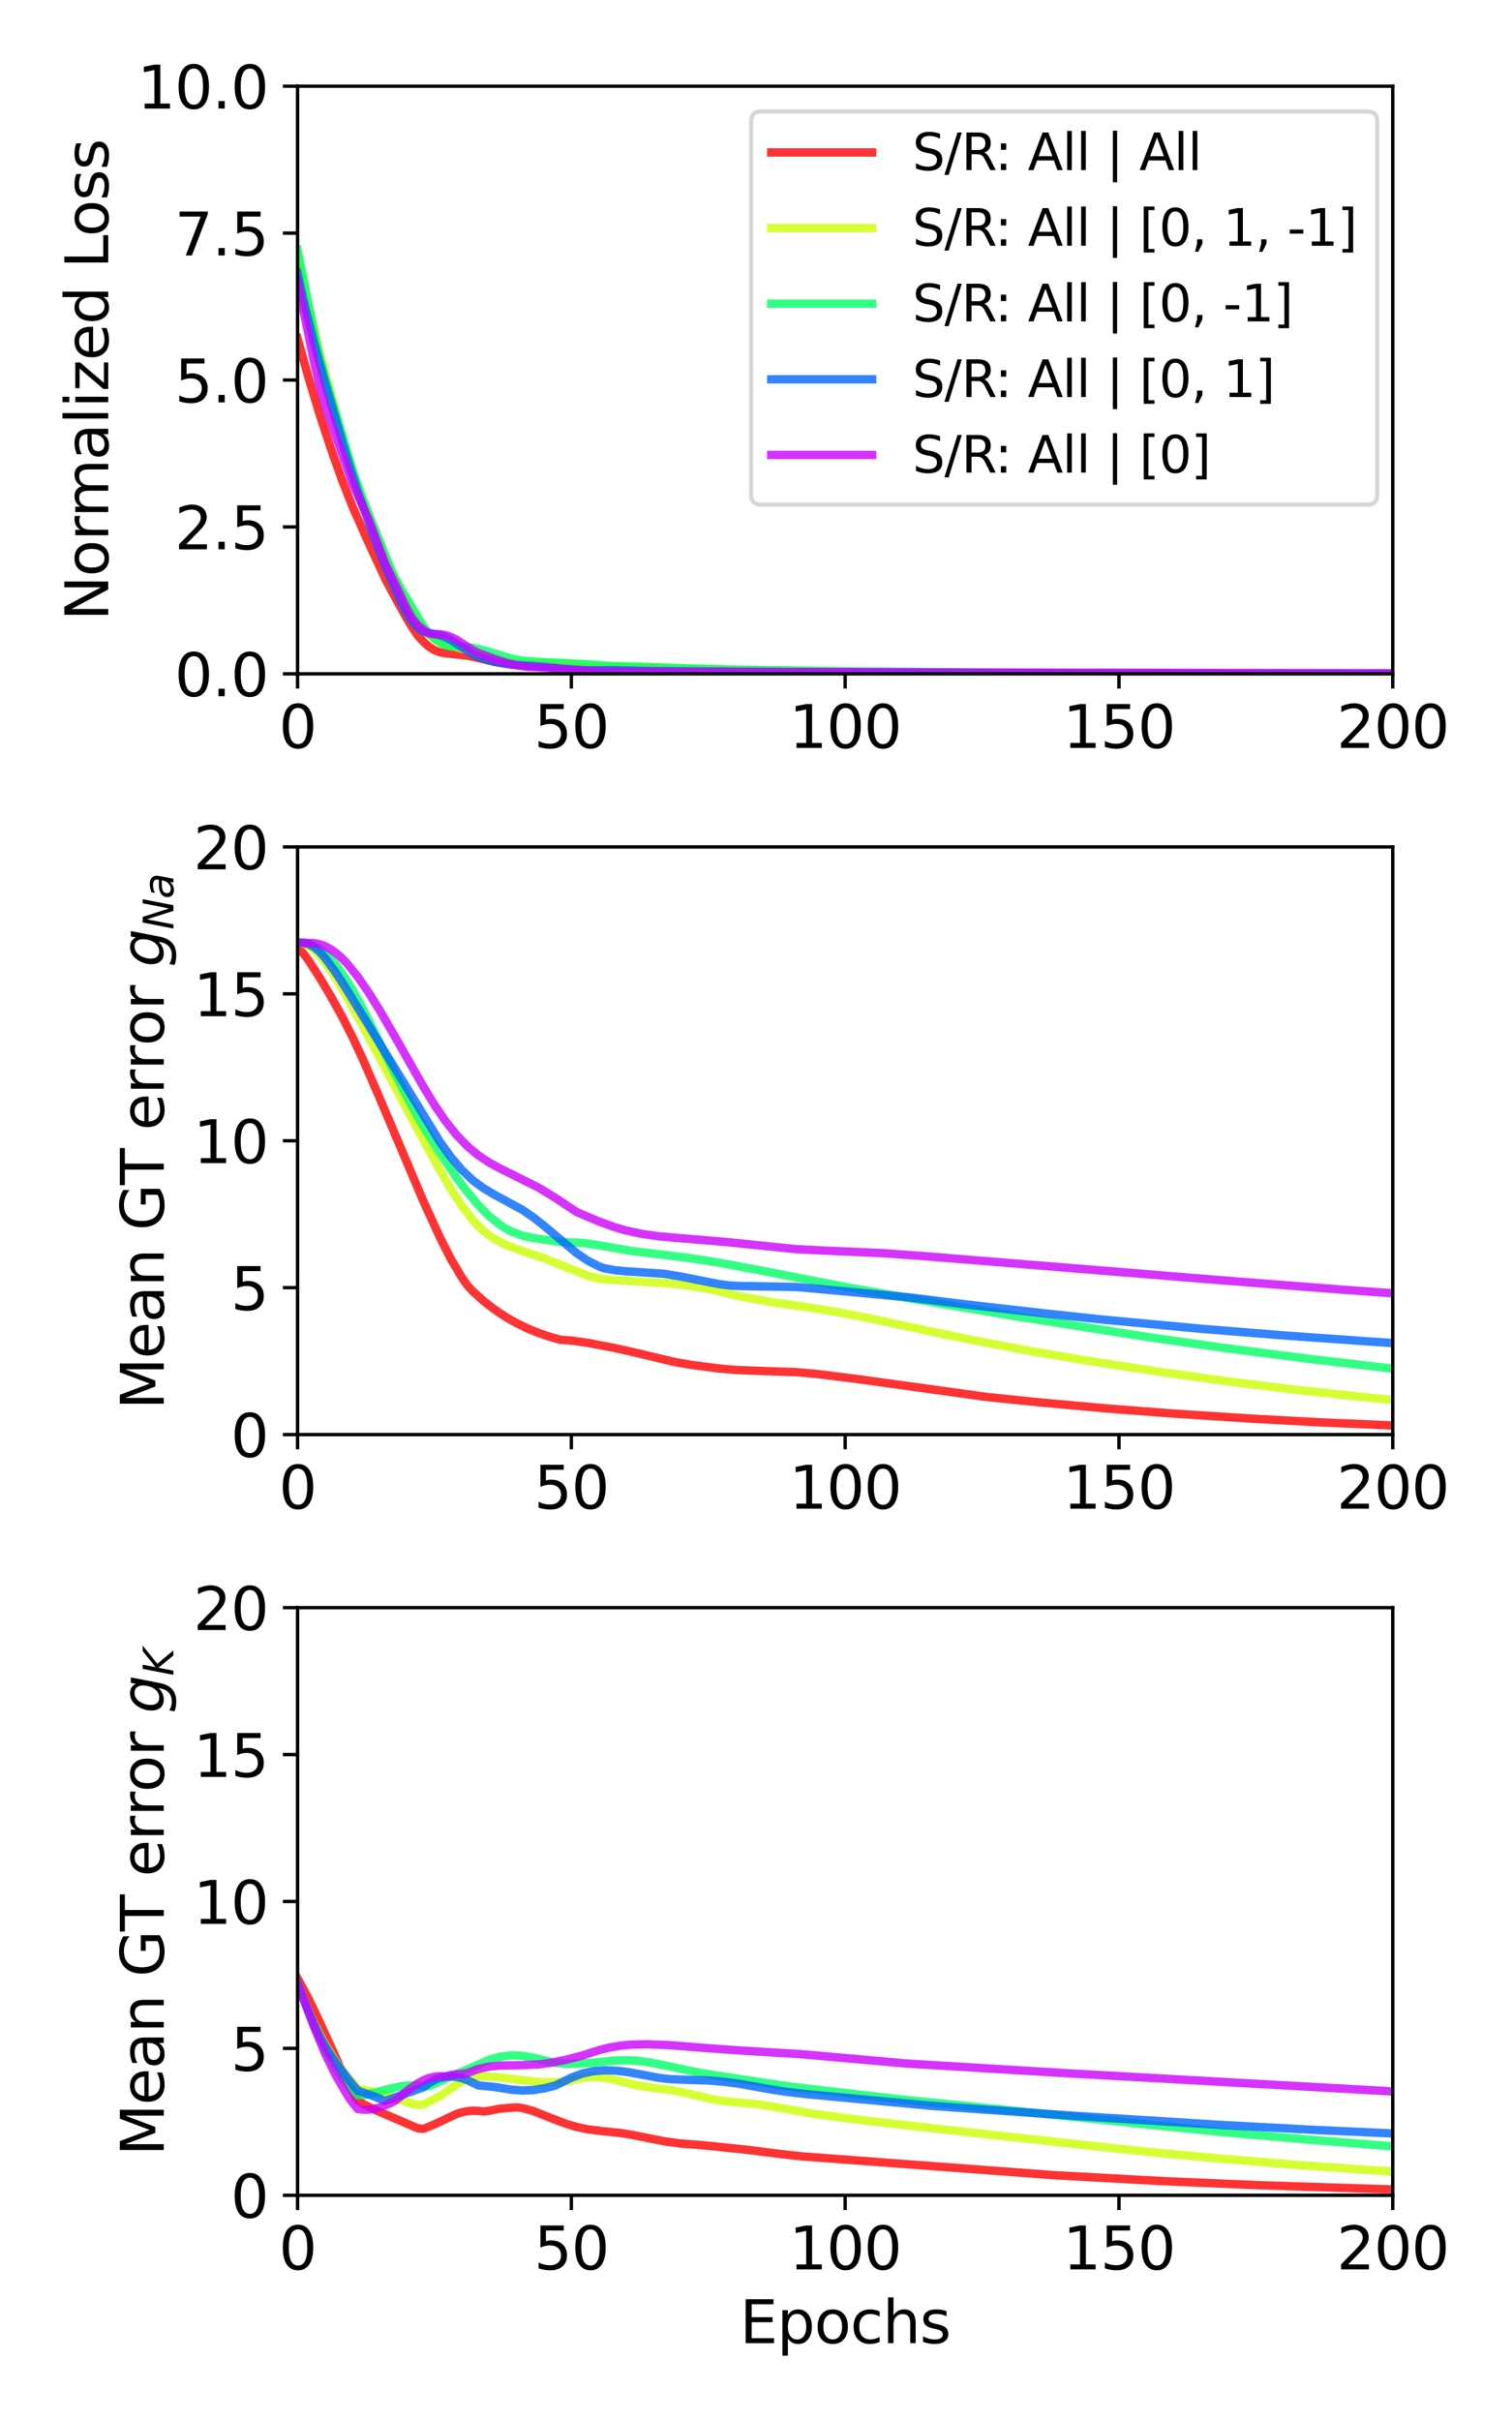 <?xml version="1.0" encoding="utf-8" standalone="no"?>
<!DOCTYPE svg PUBLIC "-//W3C//DTD SVG 1.1//EN"
  "http://www.w3.org/Graphics/SVG/1.1/DTD/svg11.dtd">
<svg xmlns:xlink="http://www.w3.org/1999/xlink" width="360pt" height="576pt" viewBox="0 0 360 576" xmlns="http://www.w3.org/2000/svg" version="1.1">
 <defs>
  <style type="text/css">*{stroke-linejoin: round; stroke-linecap: butt}</style>
 </defs>
 <g id="figure_1">
  <g id="patch_1">
   <path d="M 0 576 
L 360 576 
L 360 0 
L 0 0 
z
" style="fill: #ffffff"/>
  </g>
  <g id="axes_1">
   <g id="patch_2">
    <path d="M 70.85 160.387 
L 331.605 160.387 
L 331.605 20.52 
L 70.85 20.52 
z
" style="fill: #ffffff"/>
   </g>
   <g id="matplotlib.axis_1">
    <g id="xtick_1">
     <g id="line2d_1">
      <defs>
       <path id="mea96dc5927" d="M 0 0 
L 0 3.5 
" style="stroke: #000000; stroke-width: 0.8"/>
      </defs>
      <g>
       <use xlink:href="#mea96dc5927" x="70.85" y="160.387" style="stroke: #000000; stroke-width: 0.8"/>
      </g>
     </g>
     <g id="text_1">
      <!-- 0 -->
      <g transform="translate(66.396 178.024) scale(0.14 -0.14)">
       <defs>
        <path id="DejaVuSans-30" d="M 2034 4250 
Q 1547 4250 1301 3770 
Q 1056 3291 1056 2328 
Q 1056 1369 1301 889 
Q 1547 409 2034 409 
Q 2525 409 2770 889 
Q 3016 1369 3016 2328 
Q 3016 3291 2770 3770 
Q 2525 4250 2034 4250 
z
M 2034 4750 
Q 2819 4750 3233 4129 
Q 3647 3509 3647 2328 
Q 3647 1150 3233 529 
Q 2819 -91 2034 -91 
Q 1250 -91 836 529 
Q 422 1150 422 2328 
Q 422 3509 836 4129 
Q 1250 4750 2034 4750 
z
" transform="scale(0.016)"/>
       </defs>
       <use xlink:href="#DejaVuSans-30"/>
      </g>
     </g>
    </g>
    <g id="xtick_2">
     <g id="line2d_2">
      <g>
       <use xlink:href="#mea96dc5927" x="136.039" y="160.387" style="stroke: #000000; stroke-width: 0.8"/>
      </g>
     </g>
     <g id="text_2">
      <!-- 50 -->
      <g transform="translate(127.131 178.024) scale(0.14 -0.14)">
       <defs>
        <path id="DejaVuSans-35" d="M 691 4666 
L 3169 4666 
L 3169 4134 
L 1269 4134 
L 1269 2991 
Q 1406 3038 1543 3061 
Q 1681 3084 1819 3084 
Q 2600 3084 3056 2656 
Q 3513 2228 3513 1497 
Q 3513 744 3044 326 
Q 2575 -91 1722 -91 
Q 1428 -91 1123 -41 
Q 819 9 494 109 
L 494 744 
Q 775 591 1075 516 
Q 1375 441 1709 441 
Q 2250 441 2565 725 
Q 2881 1009 2881 1497 
Q 2881 1984 2565 2268 
Q 2250 2553 1709 2553 
Q 1456 2553 1204 2497 
Q 953 2441 691 2322 
L 691 4666 
z
" transform="scale(0.016)"/>
       </defs>
       <use xlink:href="#DejaVuSans-35"/>
       <use xlink:href="#DejaVuSans-30" x="63.623"/>
      </g>
     </g>
    </g>
    <g id="xtick_3">
     <g id="line2d_3">
      <g>
       <use xlink:href="#mea96dc5927" x="201.227" y="160.387" style="stroke: #000000; stroke-width: 0.8"/>
      </g>
     </g>
     <g id="text_3">
      <!-- 100 -->
      <g transform="translate(187.866 178.024) scale(0.14 -0.14)">
       <defs>
        <path id="DejaVuSans-31" d="M 794 531 
L 1825 531 
L 1825 4091 
L 703 3866 
L 703 4441 
L 1819 4666 
L 2450 4666 
L 2450 531 
L 3481 531 
L 3481 0 
L 794 0 
L 794 531 
z
" transform="scale(0.016)"/>
       </defs>
       <use xlink:href="#DejaVuSans-31"/>
       <use xlink:href="#DejaVuSans-30" x="63.623"/>
       <use xlink:href="#DejaVuSans-30" x="127.246"/>
      </g>
     </g>
    </g>
    <g id="xtick_4">
     <g id="line2d_4">
      <g>
       <use xlink:href="#mea96dc5927" x="266.416" y="160.387" style="stroke: #000000; stroke-width: 0.8"/>
      </g>
     </g>
     <g id="text_4">
      <!-- 150 -->
      <g transform="translate(253.055 178.024) scale(0.14 -0.14)">
       <use xlink:href="#DejaVuSans-31"/>
       <use xlink:href="#DejaVuSans-35" x="63.623"/>
       <use xlink:href="#DejaVuSans-30" x="127.246"/>
      </g>
     </g>
    </g>
    <g id="xtick_5">
     <g id="line2d_5">
      <g>
       <use xlink:href="#mea96dc5927" x="331.605" y="160.387" style="stroke: #000000; stroke-width: 0.8"/>
      </g>
     </g>
     <g id="text_5">
      <!-- 200 -->
      <g transform="translate(318.244 178.024) scale(0.14 -0.14)">
       <defs>
        <path id="DejaVuSans-32" d="M 1228 531 
L 3431 531 
L 3431 0 
L 469 0 
L 469 531 
Q 828 903 1448 1529 
Q 2069 2156 2228 2338 
Q 2531 2678 2651 2914 
Q 2772 3150 2772 3378 
Q 2772 3750 2511 3984 
Q 2250 4219 1831 4219 
Q 1534 4219 1204 4116 
Q 875 4013 500 3803 
L 500 4441 
Q 881 4594 1212 4672 
Q 1544 4750 1819 4750 
Q 2544 4750 2975 4387 
Q 3406 4025 3406 3419 
Q 3406 3131 3298 2873 
Q 3191 2616 2906 2266 
Q 2828 2175 2409 1742 
Q 1991 1309 1228 531 
z
" transform="scale(0.016)"/>
       </defs>
       <use xlink:href="#DejaVuSans-32"/>
       <use xlink:href="#DejaVuSans-30" x="63.623"/>
       <use xlink:href="#DejaVuSans-30" x="127.246"/>
      </g>
     </g>
    </g>
   </g>
   <g id="matplotlib.axis_2">
    <g id="ytick_1">
     <g id="line2d_6">
      <defs>
       <path id="m9096457ff7" d="M 0 0 
L -3.5 0 
" style="stroke: #000000; stroke-width: 0.8"/>
      </defs>
      <g>
       <use xlink:href="#m9096457ff7" x="70.85" y="160.387" style="stroke: #000000; stroke-width: 0.8"/>
      </g>
     </g>
     <g id="text_6">
      <!-- 0.0 -->
      <g transform="translate(41.586 165.706) scale(0.14 -0.14)">
       <defs>
        <path id="DejaVuSans-2e" d="M 684 794 
L 1344 794 
L 1344 0 
L 684 0 
L 684 794 
z
" transform="scale(0.016)"/>
       </defs>
       <use xlink:href="#DejaVuSans-30"/>
       <use xlink:href="#DejaVuSans-2e" x="63.623"/>
       <use xlink:href="#DejaVuSans-30" x="95.41"/>
      </g>
     </g>
    </g>
    <g id="ytick_2">
     <g id="line2d_7">
      <g>
       <use xlink:href="#m9096457ff7" x="70.85" y="125.42" style="stroke: #000000; stroke-width: 0.8"/>
      </g>
     </g>
     <g id="text_7">
      <!-- 2.5 -->
      <g transform="translate(41.586 130.739) scale(0.14 -0.14)">
       <use xlink:href="#DejaVuSans-32"/>
       <use xlink:href="#DejaVuSans-2e" x="63.623"/>
       <use xlink:href="#DejaVuSans-35" x="95.41"/>
      </g>
     </g>
    </g>
    <g id="ytick_3">
     <g id="line2d_8">
      <g>
       <use xlink:href="#m9096457ff7" x="70.85" y="90.453" style="stroke: #000000; stroke-width: 0.8"/>
      </g>
     </g>
     <g id="text_8">
      <!-- 5.0 -->
      <g transform="translate(41.586 95.772) scale(0.14 -0.14)">
       <use xlink:href="#DejaVuSans-35"/>
       <use xlink:href="#DejaVuSans-2e" x="63.623"/>
       <use xlink:href="#DejaVuSans-30" x="95.41"/>
      </g>
     </g>
    </g>
    <g id="ytick_4">
     <g id="line2d_9">
      <g>
       <use xlink:href="#m9096457ff7" x="70.85" y="55.487" style="stroke: #000000; stroke-width: 0.8"/>
      </g>
     </g>
     <g id="text_9">
      <!-- 7.5 -->
      <g transform="translate(41.586 60.806) scale(0.14 -0.14)">
       <defs>
        <path id="DejaVuSans-37" d="M 525 4666 
L 3525 4666 
L 3525 4397 
L 1831 0 
L 1172 0 
L 2766 4134 
L 525 4134 
L 525 4666 
z
" transform="scale(0.016)"/>
       </defs>
       <use xlink:href="#DejaVuSans-37"/>
       <use xlink:href="#DejaVuSans-2e" x="63.623"/>
       <use xlink:href="#DejaVuSans-35" x="95.41"/>
      </g>
     </g>
    </g>
    <g id="ytick_5">
     <g id="line2d_10">
      <g>
       <use xlink:href="#m9096457ff7" x="70.85" y="20.52" style="stroke: #000000; stroke-width: 0.8"/>
      </g>
     </g>
     <g id="text_10">
      <!-- 10.0 -->
      <g transform="translate(32.678 25.839) scale(0.14 -0.14)">
       <use xlink:href="#DejaVuSans-31"/>
       <use xlink:href="#DejaVuSans-30" x="63.623"/>
       <use xlink:href="#DejaVuSans-2e" x="127.246"/>
       <use xlink:href="#DejaVuSans-30" x="159.033"/>
      </g>
     </g>
    </g>
    <g id="text_11">
     <!-- Normalized Loss -->
     <g transform="translate(25.767 147.73) rotate(-90) scale(0.14 -0.14)">
      <defs>
       <path id="DejaVuSans-4e" d="M 628 4666 
L 1478 4666 
L 3547 763 
L 3547 4666 
L 4159 4666 
L 4159 0 
L 3309 0 
L 1241 3903 
L 1241 0 
L 628 0 
L 628 4666 
z
" transform="scale(0.016)"/>
       <path id="DejaVuSans-6f" d="M 1959 3097 
Q 1497 3097 1228 2736 
Q 959 2375 959 1747 
Q 959 1119 1226 758 
Q 1494 397 1959 397 
Q 2419 397 2687 759 
Q 2956 1122 2956 1747 
Q 2956 2369 2687 2733 
Q 2419 3097 1959 3097 
z
M 1959 3584 
Q 2709 3584 3137 3096 
Q 3566 2609 3566 1747 
Q 3566 888 3137 398 
Q 2709 -91 1959 -91 
Q 1206 -91 779 398 
Q 353 888 353 1747 
Q 353 2609 779 3096 
Q 1206 3584 1959 3584 
z
" transform="scale(0.016)"/>
       <path id="DejaVuSans-72" d="M 2631 2963 
Q 2534 3019 2420 3045 
Q 2306 3072 2169 3072 
Q 1681 3072 1420 2755 
Q 1159 2438 1159 1844 
L 1159 0 
L 581 0 
L 581 3500 
L 1159 3500 
L 1159 2956 
Q 1341 3275 1631 3429 
Q 1922 3584 2338 3584 
Q 2397 3584 2469 3576 
Q 2541 3569 2628 3553 
L 2631 2963 
z
" transform="scale(0.016)"/>
       <path id="DejaVuSans-6d" d="M 3328 2828 
Q 3544 3216 3844 3400 
Q 4144 3584 4550 3584 
Q 5097 3584 5394 3201 
Q 5691 2819 5691 2113 
L 5691 0 
L 5113 0 
L 5113 2094 
Q 5113 2597 4934 2840 
Q 4756 3084 4391 3084 
Q 3944 3084 3684 2787 
Q 3425 2491 3425 1978 
L 3425 0 
L 2847 0 
L 2847 2094 
Q 2847 2600 2669 2842 
Q 2491 3084 2119 3084 
Q 1678 3084 1418 2786 
Q 1159 2488 1159 1978 
L 1159 0 
L 581 0 
L 581 3500 
L 1159 3500 
L 1159 2956 
Q 1356 3278 1631 3431 
Q 1906 3584 2284 3584 
Q 2666 3584 2933 3390 
Q 3200 3197 3328 2828 
z
" transform="scale(0.016)"/>
       <path id="DejaVuSans-61" d="M 2194 1759 
Q 1497 1759 1228 1600 
Q 959 1441 959 1056 
Q 959 750 1161 570 
Q 1363 391 1709 391 
Q 2188 391 2477 730 
Q 2766 1069 2766 1631 
L 2766 1759 
L 2194 1759 
z
M 3341 1997 
L 3341 0 
L 2766 0 
L 2766 531 
Q 2569 213 2275 61 
Q 1981 -91 1556 -91 
Q 1019 -91 701 211 
Q 384 513 384 1019 
Q 384 1609 779 1909 
Q 1175 2209 1959 2209 
L 2766 2209 
L 2766 2266 
Q 2766 2663 2505 2880 
Q 2244 3097 1772 3097 
Q 1472 3097 1187 3025 
Q 903 2953 641 2809 
L 641 3341 
Q 956 3463 1253 3523 
Q 1550 3584 1831 3584 
Q 2591 3584 2966 3190 
Q 3341 2797 3341 1997 
z
" transform="scale(0.016)"/>
       <path id="DejaVuSans-6c" d="M 603 4863 
L 1178 4863 
L 1178 0 
L 603 0 
L 603 4863 
z
" transform="scale(0.016)"/>
       <path id="DejaVuSans-69" d="M 603 3500 
L 1178 3500 
L 1178 0 
L 603 0 
L 603 3500 
z
M 603 4863 
L 1178 4863 
L 1178 4134 
L 603 4134 
L 603 4863 
z
" transform="scale(0.016)"/>
       <path id="DejaVuSans-7a" d="M 353 3500 
L 3084 3500 
L 3084 2975 
L 922 459 
L 3084 459 
L 3084 0 
L 275 0 
L 275 525 
L 2438 3041 
L 353 3041 
L 353 3500 
z
" transform="scale(0.016)"/>
       <path id="DejaVuSans-65" d="M 3597 1894 
L 3597 1613 
L 953 1613 
Q 991 1019 1311 708 
Q 1631 397 2203 397 
Q 2534 397 2845 478 
Q 3156 559 3463 722 
L 3463 178 
Q 3153 47 2828 -22 
Q 2503 -91 2169 -91 
Q 1331 -91 842 396 
Q 353 884 353 1716 
Q 353 2575 817 3079 
Q 1281 3584 2069 3584 
Q 2775 3584 3186 3129 
Q 3597 2675 3597 1894 
z
M 3022 2063 
Q 3016 2534 2758 2815 
Q 2500 3097 2075 3097 
Q 1594 3097 1305 2825 
Q 1016 2553 972 2059 
L 3022 2063 
z
" transform="scale(0.016)"/>
       <path id="DejaVuSans-64" d="M 2906 2969 
L 2906 4863 
L 3481 4863 
L 3481 0 
L 2906 0 
L 2906 525 
Q 2725 213 2448 61 
Q 2172 -91 1784 -91 
Q 1150 -91 751 415 
Q 353 922 353 1747 
Q 353 2572 751 3078 
Q 1150 3584 1784 3584 
Q 2172 3584 2448 3432 
Q 2725 3281 2906 2969 
z
M 947 1747 
Q 947 1113 1208 752 
Q 1469 391 1925 391 
Q 2381 391 2643 752 
Q 2906 1113 2906 1747 
Q 2906 2381 2643 2742 
Q 2381 3103 1925 3103 
Q 1469 3103 1208 2742 
Q 947 2381 947 1747 
z
" transform="scale(0.016)"/>
       <path id="DejaVuSans-20" transform="scale(0.016)"/>
       <path id="DejaVuSans-4c" d="M 628 4666 
L 1259 4666 
L 1259 531 
L 3531 531 
L 3531 0 
L 628 0 
L 628 4666 
z
" transform="scale(0.016)"/>
       <path id="DejaVuSans-73" d="M 2834 3397 
L 2834 2853 
Q 2591 2978 2328 3040 
Q 2066 3103 1784 3103 
Q 1356 3103 1142 2972 
Q 928 2841 928 2578 
Q 928 2378 1081 2264 
Q 1234 2150 1697 2047 
L 1894 2003 
Q 2506 1872 2764 1633 
Q 3022 1394 3022 966 
Q 3022 478 2636 193 
Q 2250 -91 1575 -91 
Q 1294 -91 989 -36 
Q 684 19 347 128 
L 347 722 
Q 666 556 975 473 
Q 1284 391 1588 391 
Q 1994 391 2212 530 
Q 2431 669 2431 922 
Q 2431 1156 2273 1281 
Q 2116 1406 1581 1522 
L 1381 1569 
Q 847 1681 609 1914 
Q 372 2147 372 2553 
Q 372 3047 722 3315 
Q 1072 3584 1716 3584 
Q 2034 3584 2315 3537 
Q 2597 3491 2834 3397 
z
" transform="scale(0.016)"/>
      </defs>
      <use xlink:href="#DejaVuSans-4e"/>
      <use xlink:href="#DejaVuSans-6f" x="74.805"/>
      <use xlink:href="#DejaVuSans-72" x="135.986"/>
      <use xlink:href="#DejaVuSans-6d" x="175.35"/>
      <use xlink:href="#DejaVuSans-61" x="272.762"/>
      <use xlink:href="#DejaVuSans-6c" x="334.041"/>
      <use xlink:href="#DejaVuSans-69" x="361.824"/>
      <use xlink:href="#DejaVuSans-7a" x="389.607"/>
      <use xlink:href="#DejaVuSans-65" x="442.098"/>
      <use xlink:href="#DejaVuSans-64" x="503.621"/>
      <use xlink:href="#DejaVuSans-20" x="567.098"/>
      <use xlink:href="#DejaVuSans-4c" x="598.885"/>
      <use xlink:href="#DejaVuSans-6f" x="652.848"/>
      <use xlink:href="#DejaVuSans-73" x="714.029"/>
      <use xlink:href="#DejaVuSans-73" x="766.129"/>
     </g>
    </g>
   </g>
   <g id="line2d_11">
    <path d="M 70.85 80.532 
L 73.458 89.933 
L 76.065 98.506 
L 78.673 106.437 
L 81.28 113.834 
L 83.888 120.478 
L 87.799 129.308 
L 91.71 137.721 
L 94.318 142.643 
L 96.925 147.308 
L 98.229 149.467 
L 99.533 151.323 
L 100.837 152.778 
L 102.141 153.925 
L 103.444 154.755 
L 104.748 155.249 
L 106.052 155.491 
L 111.267 156.06 
L 113.875 156.624 
L 117.786 157.566 
L 120.393 157.89 
L 129.52 158.275 
L 136.039 158.896 
L 139.95 158.984 
L 147.773 159.001 
L 169.937 159.532 
L 207.746 159.969 
L 248.163 160.224 
L 306.833 160.357 
L 330.301 160.373 
L 330.301 160.373 
" clip-path="url(#pa285210a74)" style="fill: none; stroke: #ff0000; stroke-opacity: 0.8; stroke-width: 2; stroke-linecap: square"/>
   </g>
   <g id="line2d_12">
    <path d="M 70.85 60.632 
L 73.458 72.788 
L 76.065 83.845 
L 79.976 98.33 
L 82.584 107.579 
L 85.192 115.796 
L 87.799 122.8 
L 91.71 132.612 
L 93.014 135.655 
L 95.622 140.917 
L 98.229 145.73 
L 99.533 147.907 
L 100.837 149.655 
L 102.141 151.045 
L 103.444 152.13 
L 104.748 152.913 
L 106.052 153.411 
L 112.571 155.061 
L 119.09 157.186 
L 121.697 157.687 
L 124.305 157.844 
L 132.127 157.779 
L 143.861 158.606 
L 156.899 158.967 
L 168.633 159.289 
L 186.886 159.643 
L 218.177 159.999 
L 258.594 160.221 
L 326.39 160.348 
L 330.301 160.351 
L 330.301 160.351 
" clip-path="url(#pa285210a74)" style="fill: none; stroke: #ccff00; stroke-opacity: 0.8; stroke-width: 2; stroke-linecap: square"/>
   </g>
   <g id="line2d_13">
    <path d="M 70.85 59.468 
L 74.761 78.962 
L 76.065 84.734 
L 77.369 89.673 
L 83.888 111.729 
L 86.495 119.106 
L 93.014 135.307 
L 94.318 138.074 
L 95.622 140.439 
L 100.837 149.081 
L 102.141 150.769 
L 103.444 152.003 
L 104.748 152.927 
L 106.052 153.584 
L 107.356 153.874 
L 111.267 153.99 
L 113.875 154.437 
L 116.482 155.139 
L 121.697 156.749 
L 124.305 157.244 
L 128.216 157.539 
L 139.95 158.133 
L 145.165 158.505 
L 152.988 158.721 
L 163.418 159.073 
L 173.848 159.361 
L 201.227 159.788 
L 235.126 160.052 
L 295.099 160.246 
L 330.301 160.299 
L 330.301 160.299 
" clip-path="url(#pa285210a74)" style="fill: none; stroke: #00ff66; stroke-opacity: 0.8; stroke-width: 2; stroke-linecap: square"/>
   </g>
   <g id="line2d_14">
    <path d="M 70.85 65 
L 72.154 71.04 
L 74.761 81.573 
L 77.369 91.019 
L 82.584 108.948 
L 85.192 117.08 
L 89.103 127.974 
L 91.71 134.789 
L 95.622 143.515 
L 96.925 146.115 
L 98.229 148.022 
L 99.533 149.437 
L 100.837 150.355 
L 102.141 150.732 
L 103.444 150.884 
L 104.748 151.178 
L 106.052 151.671 
L 107.356 152.337 
L 109.963 154.015 
L 112.571 155.709 
L 113.875 156.33 
L 116.482 157.175 
L 119.09 157.788 
L 121.697 158.207 
L 125.609 158.474 
L 129.52 158.748 
L 136.039 159.46 
L 139.95 159.545 
L 146.469 159.531 
L 155.595 159.731 
L 166.026 159.811 
L 185.582 159.978 
L 250.771 160.254 
L 330.301 160.356 
L 330.301 160.356 
" clip-path="url(#pa285210a74)" style="fill: none; stroke: #0066ff; stroke-opacity: 0.8; stroke-width: 2; stroke-linecap: square"/>
   </g>
   <g id="line2d_15">
    <path d="M 70.85 67.042 
L 74.761 86.1 
L 76.065 91.78 
L 77.369 96.415 
L 79.976 103.86 
L 83.888 114.909 
L 87.799 123.744 
L 91.71 134.076 
L 94.318 139.482 
L 96.925 145.021 
L 98.229 147.292 
L 99.533 148.84 
L 100.837 149.952 
L 102.141 150.717 
L 103.444 150.951 
L 104.748 150.973 
L 106.052 151.167 
L 107.356 151.599 
L 108.659 152.233 
L 111.267 153.927 
L 112.571 154.766 
L 113.875 155.417 
L 117.786 156.873 
L 120.393 157.736 
L 123.001 158.368 
L 125.609 158.714 
L 130.824 158.952 
L 136.039 159.335 
L 141.254 159.725 
L 146.469 159.826 
L 160.81 159.889 
L 175.152 159.93 
L 233.822 160.09 
L 330.301 160.239 
L 330.301 160.239 
" clip-path="url(#pa285210a74)" style="fill: none; stroke: #cc00ff; stroke-opacity: 0.8; stroke-width: 2; stroke-linecap: square"/>
   </g>
   <g id="patch_3">
    <path d="M 70.85 160.387 
L 70.85 20.52 
" style="fill: none; stroke: #000000; stroke-width: 0.8; stroke-linejoin: miter; stroke-linecap: square"/>
   </g>
   <g id="patch_4">
    <path d="M 331.605 160.387 
L 331.605 20.52 
" style="fill: none; stroke: #000000; stroke-width: 0.8; stroke-linejoin: miter; stroke-linecap: square"/>
   </g>
   <g id="patch_5">
    <path d="M 70.85 160.387 
L 331.605 160.387 
" style="fill: none; stroke: #000000; stroke-width: 0.8; stroke-linejoin: miter; stroke-linecap: square"/>
   </g>
   <g id="patch_6">
    <path d="M 70.85 20.52 
L 331.605 20.52 
" style="fill: none; stroke: #000000; stroke-width: 0.8; stroke-linejoin: miter; stroke-linecap: square"/>
   </g>
   <g id="legend_1">
    <g id="patch_7">
     <path d="M 181.239 120.12 
L 325.518 120.12 
Q 327.918 120.12 327.918 117.72 
L 327.918 28.92 
Q 327.918 26.52 325.518 26.52 
L 181.239 26.52 
Q 178.839 26.52 178.839 28.92 
L 178.839 117.72 
Q 178.839 120.12 181.239 120.12 
z
" style="fill: #ffffff; opacity: 0.8; stroke: #cccccc; stroke-linejoin: miter"/>
    </g>
    <g id="line2d_16">
     <path d="M 183.639 36.291 
L 195.639 36.291 
L 207.639 36.291 
" style="fill: none; stroke: #ff0000; stroke-opacity: 0.8; stroke-width: 2; stroke-linecap: square"/>
    </g>
    <g id="text_12">
     <!-- S/R: All | All -->
     <g transform="translate(217.239 40.491) scale(0.12 -0.12)">
      <defs>
       <path id="DejaVuSans-53" d="M 3425 4513 
L 3425 3897 
Q 3066 4069 2747 4153 
Q 2428 4238 2131 4238 
Q 1616 4238 1336 4038 
Q 1056 3838 1056 3469 
Q 1056 3159 1242 3001 
Q 1428 2844 1947 2747 
L 2328 2669 
Q 3034 2534 3370 2195 
Q 3706 1856 3706 1288 
Q 3706 609 3251 259 
Q 2797 -91 1919 -91 
Q 1588 -91 1214 -16 
Q 841 59 441 206 
L 441 856 
Q 825 641 1194 531 
Q 1563 422 1919 422 
Q 2459 422 2753 634 
Q 3047 847 3047 1241 
Q 3047 1584 2836 1778 
Q 2625 1972 2144 2069 
L 1759 2144 
Q 1053 2284 737 2584 
Q 422 2884 422 3419 
Q 422 4038 858 4394 
Q 1294 4750 2059 4750 
Q 2388 4750 2728 4690 
Q 3069 4631 3425 4513 
z
" transform="scale(0.016)"/>
       <path id="DejaVuSans-2f" d="M 1625 4666 
L 2156 4666 
L 531 -594 
L 0 -594 
L 1625 4666 
z
" transform="scale(0.016)"/>
       <path id="DejaVuSans-52" d="M 2841 2188 
Q 3044 2119 3236 1894 
Q 3428 1669 3622 1275 
L 4263 0 
L 3584 0 
L 2988 1197 
Q 2756 1666 2539 1819 
Q 2322 1972 1947 1972 
L 1259 1972 
L 1259 0 
L 628 0 
L 628 4666 
L 2053 4666 
Q 2853 4666 3247 4331 
Q 3641 3997 3641 3322 
Q 3641 2881 3436 2590 
Q 3231 2300 2841 2188 
z
M 1259 4147 
L 1259 2491 
L 2053 2491 
Q 2509 2491 2742 2702 
Q 2975 2913 2975 3322 
Q 2975 3731 2742 3939 
Q 2509 4147 2053 4147 
L 1259 4147 
z
" transform="scale(0.016)"/>
       <path id="DejaVuSans-3a" d="M 750 794 
L 1409 794 
L 1409 0 
L 750 0 
L 750 794 
z
M 750 3309 
L 1409 3309 
L 1409 2516 
L 750 2516 
L 750 3309 
z
" transform="scale(0.016)"/>
       <path id="DejaVuSans-41" d="M 2188 4044 
L 1331 1722 
L 3047 1722 
L 2188 4044 
z
M 1831 4666 
L 2547 4666 
L 4325 0 
L 3669 0 
L 3244 1197 
L 1141 1197 
L 716 0 
L 50 0 
L 1831 4666 
z
" transform="scale(0.016)"/>
       <path id="DejaVuSans-7c" d="M 1344 4891 
L 1344 -1509 
L 813 -1509 
L 813 4891 
L 1344 4891 
z
" transform="scale(0.016)"/>
      </defs>
      <use xlink:href="#DejaVuSans-53"/>
      <use xlink:href="#DejaVuSans-2f" x="63.477"/>
      <use xlink:href="#DejaVuSans-52" x="97.168"/>
      <use xlink:href="#DejaVuSans-3a" x="163.525"/>
      <use xlink:href="#DejaVuSans-20" x="197.217"/>
      <use xlink:href="#DejaVuSans-41" x="229.004"/>
      <use xlink:href="#DejaVuSans-6c" x="297.412"/>
      <use xlink:href="#DejaVuSans-6c" x="325.195"/>
      <use xlink:href="#DejaVuSans-20" x="352.979"/>
      <use xlink:href="#DejaVuSans-7c" x="384.766"/>
      <use xlink:href="#DejaVuSans-20" x="418.457"/>
      <use xlink:href="#DejaVuSans-41" x="450.244"/>
      <use xlink:href="#DejaVuSans-6c" x="518.652"/>
      <use xlink:href="#DejaVuSans-6c" x="546.436"/>
     </g>
    </g>
    <g id="line2d_17">
     <path d="M 183.639 54.291 
L 195.639 54.291 
L 207.639 54.291 
" style="fill: none; stroke: #ccff00; stroke-opacity: 0.8; stroke-width: 2; stroke-linecap: square"/>
    </g>
    <g id="text_13">
     <!-- S/R: All | [0, 1, -1] -->
     <g transform="translate(217.239 58.491) scale(0.12 -0.12)">
      <defs>
       <path id="DejaVuSans-5b" d="M 550 4863 
L 1875 4863 
L 1875 4416 
L 1125 4416 
L 1125 -397 
L 1875 -397 
L 1875 -844 
L 550 -844 
L 550 4863 
z
" transform="scale(0.016)"/>
       <path id="DejaVuSans-2c" d="M 750 794 
L 1409 794 
L 1409 256 
L 897 -744 
L 494 -744 
L 750 256 
L 750 794 
z
" transform="scale(0.016)"/>
       <path id="DejaVuSans-2d" d="M 313 2009 
L 1997 2009 
L 1997 1497 
L 313 1497 
L 313 2009 
z
" transform="scale(0.016)"/>
       <path id="DejaVuSans-5d" d="M 1947 4863 
L 1947 -844 
L 622 -844 
L 622 -397 
L 1369 -397 
L 1369 4416 
L 622 4416 
L 622 4863 
L 1947 4863 
z
" transform="scale(0.016)"/>
      </defs>
      <use xlink:href="#DejaVuSans-53"/>
      <use xlink:href="#DejaVuSans-2f" x="63.477"/>
      <use xlink:href="#DejaVuSans-52" x="97.168"/>
      <use xlink:href="#DejaVuSans-3a" x="163.525"/>
      <use xlink:href="#DejaVuSans-20" x="197.217"/>
      <use xlink:href="#DejaVuSans-41" x="229.004"/>
      <use xlink:href="#DejaVuSans-6c" x="297.412"/>
      <use xlink:href="#DejaVuSans-6c" x="325.195"/>
      <use xlink:href="#DejaVuSans-20" x="352.979"/>
      <use xlink:href="#DejaVuSans-7c" x="384.766"/>
      <use xlink:href="#DejaVuSans-20" x="418.457"/>
      <use xlink:href="#DejaVuSans-5b" x="450.244"/>
      <use xlink:href="#DejaVuSans-30" x="489.258"/>
      <use xlink:href="#DejaVuSans-2c" x="552.881"/>
      <use xlink:href="#DejaVuSans-20" x="584.668"/>
      <use xlink:href="#DejaVuSans-31" x="616.455"/>
      <use xlink:href="#DejaVuSans-2c" x="680.078"/>
      <use xlink:href="#DejaVuSans-20" x="711.865"/>
      <use xlink:href="#DejaVuSans-2d" x="743.652"/>
      <use xlink:href="#DejaVuSans-31" x="779.736"/>
      <use xlink:href="#DejaVuSans-5d" x="843.359"/>
     </g>
    </g>
    <g id="line2d_18">
     <path d="M 183.639 72.291 
L 195.639 72.291 
L 207.639 72.291 
" style="fill: none; stroke: #00ff66; stroke-opacity: 0.8; stroke-width: 2; stroke-linecap: square"/>
    </g>
    <g id="text_14">
     <!-- S/R: All | [0, -1] -->
     <g transform="translate(217.239 76.491) scale(0.12 -0.12)">
      <use xlink:href="#DejaVuSans-53"/>
      <use xlink:href="#DejaVuSans-2f" x="63.477"/>
      <use xlink:href="#DejaVuSans-52" x="97.168"/>
      <use xlink:href="#DejaVuSans-3a" x="163.525"/>
      <use xlink:href="#DejaVuSans-20" x="197.217"/>
      <use xlink:href="#DejaVuSans-41" x="229.004"/>
      <use xlink:href="#DejaVuSans-6c" x="297.412"/>
      <use xlink:href="#DejaVuSans-6c" x="325.195"/>
      <use xlink:href="#DejaVuSans-20" x="352.979"/>
      <use xlink:href="#DejaVuSans-7c" x="384.766"/>
      <use xlink:href="#DejaVuSans-20" x="418.457"/>
      <use xlink:href="#DejaVuSans-5b" x="450.244"/>
      <use xlink:href="#DejaVuSans-30" x="489.258"/>
      <use xlink:href="#DejaVuSans-2c" x="552.881"/>
      <use xlink:href="#DejaVuSans-20" x="584.668"/>
      <use xlink:href="#DejaVuSans-2d" x="616.455"/>
      <use xlink:href="#DejaVuSans-31" x="652.539"/>
      <use xlink:href="#DejaVuSans-5d" x="716.162"/>
     </g>
    </g>
    <g id="line2d_19">
     <path d="M 183.639 90.291 
L 195.639 90.291 
L 207.639 90.291 
" style="fill: none; stroke: #0066ff; stroke-opacity: 0.8; stroke-width: 2; stroke-linecap: square"/>
    </g>
    <g id="text_15">
     <!-- S/R: All | [0, 1] -->
     <g transform="translate(217.239 94.491) scale(0.12 -0.12)">
      <use xlink:href="#DejaVuSans-53"/>
      <use xlink:href="#DejaVuSans-2f" x="63.477"/>
      <use xlink:href="#DejaVuSans-52" x="97.168"/>
      <use xlink:href="#DejaVuSans-3a" x="163.525"/>
      <use xlink:href="#DejaVuSans-20" x="197.217"/>
      <use xlink:href="#DejaVuSans-41" x="229.004"/>
      <use xlink:href="#DejaVuSans-6c" x="297.412"/>
      <use xlink:href="#DejaVuSans-6c" x="325.195"/>
      <use xlink:href="#DejaVuSans-20" x="352.979"/>
      <use xlink:href="#DejaVuSans-7c" x="384.766"/>
      <use xlink:href="#DejaVuSans-20" x="418.457"/>
      <use xlink:href="#DejaVuSans-5b" x="450.244"/>
      <use xlink:href="#DejaVuSans-30" x="489.258"/>
      <use xlink:href="#DejaVuSans-2c" x="552.881"/>
      <use xlink:href="#DejaVuSans-20" x="584.668"/>
      <use xlink:href="#DejaVuSans-31" x="616.455"/>
      <use xlink:href="#DejaVuSans-5d" x="680.078"/>
     </g>
    </g>
    <g id="line2d_20">
     <path d="M 183.639 108.291 
L 195.639 108.291 
L 207.639 108.291 
" style="fill: none; stroke: #cc00ff; stroke-opacity: 0.8; stroke-width: 2; stroke-linecap: square"/>
    </g>
    <g id="text_16">
     <!-- S/R: All | [0] -->
     <g transform="translate(217.239 112.491) scale(0.12 -0.12)">
      <use xlink:href="#DejaVuSans-53"/>
      <use xlink:href="#DejaVuSans-2f" x="63.477"/>
      <use xlink:href="#DejaVuSans-52" x="97.168"/>
      <use xlink:href="#DejaVuSans-3a" x="163.525"/>
      <use xlink:href="#DejaVuSans-20" x="197.217"/>
      <use xlink:href="#DejaVuSans-41" x="229.004"/>
      <use xlink:href="#DejaVuSans-6c" x="297.412"/>
      <use xlink:href="#DejaVuSans-6c" x="325.195"/>
      <use xlink:href="#DejaVuSans-20" x="352.979"/>
      <use xlink:href="#DejaVuSans-7c" x="384.766"/>
      <use xlink:href="#DejaVuSans-20" x="418.457"/>
      <use xlink:href="#DejaVuSans-5b" x="450.244"/>
      <use xlink:href="#DejaVuSans-30" x="489.258"/>
      <use xlink:href="#DejaVuSans-5d" x="552.881"/>
     </g>
    </g>
   </g>
  </g>
  <g id="axes_2">
   <g id="patch_8">
    <path d="M 70.85 341.453 
L 331.605 341.453 
L 331.605 201.587 
L 70.85 201.587 
z
" style="fill: #ffffff"/>
   </g>
   <g id="matplotlib.axis_3">
    <g id="xtick_6">
     <g id="line2d_21">
      <g>
       <use xlink:href="#mea96dc5927" x="70.85" y="341.453" style="stroke: #000000; stroke-width: 0.8"/>
      </g>
     </g>
     <g id="text_17">
      <!-- 0 -->
      <g transform="translate(66.396 359.091) scale(0.14 -0.14)">
       <use xlink:href="#DejaVuSans-30"/>
      </g>
     </g>
    </g>
    <g id="xtick_7">
     <g id="line2d_22">
      <g>
       <use xlink:href="#mea96dc5927" x="136.039" y="341.453" style="stroke: #000000; stroke-width: 0.8"/>
      </g>
     </g>
     <g id="text_18">
      <!-- 50 -->
      <g transform="translate(127.131 359.091) scale(0.14 -0.14)">
       <use xlink:href="#DejaVuSans-35"/>
       <use xlink:href="#DejaVuSans-30" x="63.623"/>
      </g>
     </g>
    </g>
    <g id="xtick_8">
     <g id="line2d_23">
      <g>
       <use xlink:href="#mea96dc5927" x="201.227" y="341.453" style="stroke: #000000; stroke-width: 0.8"/>
      </g>
     </g>
     <g id="text_19">
      <!-- 100 -->
      <g transform="translate(187.866 359.091) scale(0.14 -0.14)">
       <use xlink:href="#DejaVuSans-31"/>
       <use xlink:href="#DejaVuSans-30" x="63.623"/>
       <use xlink:href="#DejaVuSans-30" x="127.246"/>
      </g>
     </g>
    </g>
    <g id="xtick_9">
     <g id="line2d_24">
      <g>
       <use xlink:href="#mea96dc5927" x="266.416" y="341.453" style="stroke: #000000; stroke-width: 0.8"/>
      </g>
     </g>
     <g id="text_20">
      <!-- 150 -->
      <g transform="translate(253.055 359.091) scale(0.14 -0.14)">
       <use xlink:href="#DejaVuSans-31"/>
       <use xlink:href="#DejaVuSans-35" x="63.623"/>
       <use xlink:href="#DejaVuSans-30" x="127.246"/>
      </g>
     </g>
    </g>
    <g id="xtick_10">
     <g id="line2d_25">
      <g>
       <use xlink:href="#mea96dc5927" x="331.605" y="341.453" style="stroke: #000000; stroke-width: 0.8"/>
      </g>
     </g>
     <g id="text_21">
      <!-- 200 -->
      <g transform="translate(318.244 359.091) scale(0.14 -0.14)">
       <use xlink:href="#DejaVuSans-32"/>
       <use xlink:href="#DejaVuSans-30" x="63.623"/>
       <use xlink:href="#DejaVuSans-30" x="127.246"/>
      </g>
     </g>
    </g>
   </g>
   <g id="matplotlib.axis_4">
    <g id="ytick_6">
     <g id="line2d_26">
      <g>
       <use xlink:href="#m9096457ff7" x="70.85" y="341.453" style="stroke: #000000; stroke-width: 0.8"/>
      </g>
     </g>
     <g id="text_22">
      <!-- 0 -->
      <g transform="translate(54.943 346.772) scale(0.14 -0.14)">
       <use xlink:href="#DejaVuSans-30"/>
      </g>
     </g>
    </g>
    <g id="ytick_7">
     <g id="line2d_27">
      <g>
       <use xlink:href="#m9096457ff7" x="70.85" y="306.487" style="stroke: #000000; stroke-width: 0.8"/>
      </g>
     </g>
     <g id="text_23">
      <!-- 5 -->
      <g transform="translate(54.943 311.806) scale(0.14 -0.14)">
       <use xlink:href="#DejaVuSans-35"/>
      </g>
     </g>
    </g>
    <g id="ytick_8">
     <g id="line2d_28">
      <g>
       <use xlink:href="#m9096457ff7" x="70.85" y="271.52" style="stroke: #000000; stroke-width: 0.8"/>
      </g>
     </g>
     <g id="text_24">
      <!-- 10 -->
      <g transform="translate(46.035 276.839) scale(0.14 -0.14)">
       <use xlink:href="#DejaVuSans-31"/>
       <use xlink:href="#DejaVuSans-30" x="63.623"/>
      </g>
     </g>
    </g>
    <g id="ytick_9">
     <g id="line2d_29">
      <g>
       <use xlink:href="#m9096457ff7" x="70.85" y="236.553" style="stroke: #000000; stroke-width: 0.8"/>
      </g>
     </g>
     <g id="text_25">
      <!-- 15 -->
      <g transform="translate(46.035 241.872) scale(0.14 -0.14)">
       <use xlink:href="#DejaVuSans-31"/>
       <use xlink:href="#DejaVuSans-35" x="63.623"/>
      </g>
     </g>
    </g>
    <g id="ytick_10">
     <g id="line2d_30">
      <g>
       <use xlink:href="#m9096457ff7" x="70.85" y="201.587" style="stroke: #000000; stroke-width: 0.8"/>
      </g>
     </g>
     <g id="text_26">
      <!-- 20 -->
      <g transform="translate(46.035 206.906) scale(0.14 -0.14)">
       <use xlink:href="#DejaVuSans-32"/>
       <use xlink:href="#DejaVuSans-30" x="63.623"/>
      </g>
     </g>
    </g>
    <g id="text_27">
     <!-- Mean GT error $g_{Na}$ -->
     <g transform="translate(39.095 335.5) rotate(-90) scale(0.14 -0.14)">
      <defs>
       <path id="DejaVuSans-4d" d="M 628 4666 
L 1569 4666 
L 2759 1491 
L 3956 4666 
L 4897 4666 
L 4897 0 
L 4281 0 
L 4281 4097 
L 3078 897 
L 2444 897 
L 1241 4097 
L 1241 0 
L 628 0 
L 628 4666 
z
" transform="scale(0.016)"/>
       <path id="DejaVuSans-6e" d="M 3513 2113 
L 3513 0 
L 2938 0 
L 2938 2094 
Q 2938 2591 2744 2837 
Q 2550 3084 2163 3084 
Q 1697 3084 1428 2787 
Q 1159 2491 1159 1978 
L 1159 0 
L 581 0 
L 581 3500 
L 1159 3500 
L 1159 2956 
Q 1366 3272 1645 3428 
Q 1925 3584 2291 3584 
Q 2894 3584 3203 3211 
Q 3513 2838 3513 2113 
z
" transform="scale(0.016)"/>
       <path id="DejaVuSans-47" d="M 3809 666 
L 3809 1919 
L 2778 1919 
L 2778 2438 
L 4434 2438 
L 4434 434 
Q 4069 175 3628 42 
Q 3188 -91 2688 -91 
Q 1594 -91 976 548 
Q 359 1188 359 2328 
Q 359 3472 976 4111 
Q 1594 4750 2688 4750 
Q 3144 4750 3555 4637 
Q 3966 4525 4313 4306 
L 4313 3634 
Q 3963 3931 3569 4081 
Q 3175 4231 2741 4231 
Q 1884 4231 1454 3753 
Q 1025 3275 1025 2328 
Q 1025 1384 1454 906 
Q 1884 428 2741 428 
Q 3075 428 3337 486 
Q 3600 544 3809 666 
z
" transform="scale(0.016)"/>
       <path id="DejaVuSans-54" d="M -19 4666 
L 3928 4666 
L 3928 4134 
L 2272 4134 
L 2272 0 
L 1638 0 
L 1638 4134 
L -19 4134 
L -19 4666 
z
" transform="scale(0.016)"/>
       <path id="DejaVuSans-Oblique-67" d="M 3816 3500 
L 3219 434 
Q 3047 -456 2561 -893 
Q 2075 -1331 1253 -1331 
Q 950 -1331 690 -1286 
Q 431 -1241 206 -1147 
L 313 -588 
Q 525 -725 762 -790 
Q 1000 -856 1269 -856 
Q 1816 -856 2167 -557 
Q 2519 -259 2631 300 
L 2681 563 
Q 2441 288 2122 144 
Q 1803 0 1434 0 
Q 903 0 598 351 
Q 294 703 294 1319 
Q 294 1803 478 2267 
Q 663 2731 997 3091 
Q 1219 3328 1514 3456 
Q 1809 3584 2131 3584 
Q 2484 3584 2746 3420 
Q 3009 3256 3138 2956 
L 3238 3500 
L 3816 3500 
z
M 2950 2216 
Q 2950 2641 2750 2872 
Q 2550 3103 2181 3103 
Q 1953 3103 1747 3012 
Q 1541 2922 1394 2759 
Q 1156 2491 1023 2127 
Q 891 1763 891 1375 
Q 891 944 1092 712 
Q 1294 481 1672 481 
Q 2219 481 2584 976 
Q 2950 1472 2950 2216 
z
" transform="scale(0.016)"/>
       <path id="DejaVuSans-Oblique-4e" d="M 1081 4666 
L 1931 4666 
L 3219 666 
L 4000 4666 
L 4616 4666 
L 3706 0 
L 2853 0 
L 1569 4025 
L 788 0 
L 172 0 
L 1081 4666 
z
" transform="scale(0.016)"/>
       <path id="DejaVuSans-Oblique-61" d="M 3438 1997 
L 3047 0 
L 2472 0 
L 2578 531 
Q 2325 219 2001 64 
Q 1678 -91 1281 -91 
Q 834 -91 548 182 
Q 263 456 263 884 
Q 263 1497 752 1853 
Q 1241 2209 2100 2209 
L 2900 2209 
L 2931 2363 
Q 2938 2388 2941 2417 
Q 2944 2447 2944 2509 
Q 2944 2788 2717 2942 
Q 2491 3097 2081 3097 
Q 1800 3097 1504 3025 
Q 1209 2953 897 2809 
L 997 3341 
Q 1322 3463 1633 3523 
Q 1944 3584 2234 3584 
Q 2853 3584 3176 3315 
Q 3500 3047 3500 2534 
Q 3500 2431 3484 2292 
Q 3469 2153 3438 1997 
z
M 2816 1759 
L 2241 1759 
Q 1534 1759 1195 1570 
Q 856 1381 856 984 
Q 856 709 1029 553 
Q 1203 397 1509 397 
Q 1978 397 2328 733 
Q 2678 1069 2791 1631 
L 2816 1759 
z
" transform="scale(0.016)"/>
      </defs>
      <use xlink:href="#DejaVuSans-4d" transform="translate(0 0.781)"/>
      <use xlink:href="#DejaVuSans-65" transform="translate(86.279 0.781)"/>
      <use xlink:href="#DejaVuSans-61" transform="translate(147.803 0.781)"/>
      <use xlink:href="#DejaVuSans-6e" transform="translate(209.082 0.781)"/>
      <use xlink:href="#DejaVuSans-20" transform="translate(272.461 0.781)"/>
      <use xlink:href="#DejaVuSans-47" transform="translate(304.248 0.781)"/>
      <use xlink:href="#DejaVuSans-54" transform="translate(381.738 0.781)"/>
      <use xlink:href="#DejaVuSans-20" transform="translate(442.822 0.781)"/>
      <use xlink:href="#DejaVuSans-65" transform="translate(474.609 0.781)"/>
      <use xlink:href="#DejaVuSans-72" transform="translate(536.133 0.781)"/>
      <use xlink:href="#DejaVuSans-72" transform="translate(577.246 0.781)"/>
      <use xlink:href="#DejaVuSans-6f" transform="translate(618.359 0.781)"/>
      <use xlink:href="#DejaVuSans-72" transform="translate(679.541 0.781)"/>
      <use xlink:href="#DejaVuSans-20" transform="translate(720.654 0.781)"/>
      <use xlink:href="#DejaVuSans-Oblique-67" transform="translate(752.441 0.781)"/>
      <use xlink:href="#DejaVuSans-Oblique-4e" transform="translate(815.918 -15.625) scale(0.7)"/>
      <use xlink:href="#DejaVuSans-Oblique-61" transform="translate(868.281 -15.625) scale(0.7)"/>
     </g>
    </g>
   </g>
   <g id="line2d_31">
    <path d="M 70.85 225.501 
L 72.154 226.838 
L 73.458 228.582 
L 76.065 232.614 
L 78.673 236.974 
L 81.28 241.65 
L 83.888 246.762 
L 86.495 252.345 
L 90.407 261.378 
L 100.837 285.985 
L 104.748 294.532 
L 107.356 299.665 
L 109.963 304.059 
L 111.267 305.925 
L 112.571 307.349 
L 115.178 309.691 
L 117.786 311.706 
L 120.393 313.447 
L 123.001 314.939 
L 125.609 316.202 
L 128.216 317.261 
L 130.824 318.152 
L 133.431 318.893 
L 136.039 319.076 
L 139.95 319.623 
L 146.469 320.865 
L 151.684 322.052 
L 160.81 324.222 
L 164.722 324.879 
L 171.241 325.724 
L 175.152 326.072 
L 182.975 326.372 
L 189.494 326.582 
L 194.709 327.051 
L 203.835 328.201 
L 235.126 332.527 
L 248.163 333.851 
L 263.809 335.266 
L 279.454 336.46 
L 297.707 337.645 
L 314.656 338.56 
L 330.301 339.229 
L 330.301 339.229 
" clip-path="url(#p1187f31da0)" style="fill: none; stroke: #ff0000; stroke-opacity: 0.8; stroke-width: 2; stroke-linecap: square"/>
   </g>
   <g id="line2d_32">
    <path d="M 70.85 224.335 
L 72.154 224.501 
L 73.458 225.099 
L 74.761 226.087 
L 76.065 227.41 
L 77.369 229.019 
L 79.976 232.857 
L 82.584 237.246 
L 86.495 244.445 
L 98.229 266.577 
L 104.748 278.521 
L 107.356 282.995 
L 109.963 287.008 
L 112.571 290.373 
L 113.875 291.778 
L 115.178 292.997 
L 116.482 294.042 
L 117.786 294.925 
L 120.393 296.293 
L 123.001 297.282 
L 129.52 299.484 
L 139.95 303.647 
L 142.558 304.315 
L 143.861 304.513 
L 159.507 305.48 
L 164.722 306.118 
L 168.633 306.8 
L 172.544 307.696 
L 176.456 308.626 
L 184.278 310.007 
L 192.101 311.114 
L 198.62 312.15 
L 207.746 313.95 
L 220.784 316.743 
L 232.518 319.148 
L 245.556 321.624 
L 258.594 323.821 
L 276.846 326.632 
L 292.492 328.817 
L 309.441 330.901 
L 326.39 332.713 
L 330.301 333.092 
L 330.301 333.092 
" clip-path="url(#p1187f31da0)" style="fill: none; stroke: #ccff00; stroke-opacity: 0.8; stroke-width: 2; stroke-linecap: square"/>
   </g>
   <g id="line2d_33">
    <path d="M 70.85 224.335 
L 72.154 224.396 
L 73.458 224.594 
L 74.761 225.056 
L 76.065 225.816 
L 77.369 226.84 
L 78.673 228.117 
L 79.976 229.642 
L 81.28 231.395 
L 83.888 235.52 
L 86.495 240.321 
L 90.407 248.187 
L 95.622 258.653 
L 98.229 263.549 
L 100.837 268.107 
L 104.748 274.423 
L 108.659 280.202 
L 111.267 283.707 
L 113.875 286.83 
L 116.482 289.474 
L 119.09 291.57 
L 120.393 292.401 
L 121.697 293.091 
L 124.305 294.084 
L 126.912 294.67 
L 133.431 295.624 
L 138.646 295.819 
L 142.558 296.395 
L 150.38 297.748 
L 156.899 298.547 
L 164.722 299.514 
L 171.241 300.556 
L 180.367 302.252 
L 202.531 306.557 
L 224.695 310.408 
L 242.948 313.473 
L 274.239 318.389 
L 291.188 320.794 
L 312.048 323.481 
L 330.301 325.603 
L 330.301 325.603 
" clip-path="url(#p1187f31da0)" style="fill: none; stroke: #00ff66; stroke-opacity: 0.8; stroke-width: 2; stroke-linecap: square"/>
   </g>
   <g id="line2d_34">
    <path d="M 70.85 224.335 
L 72.154 224.4 
L 73.458 224.702 
L 74.761 225.405 
L 76.065 226.512 
L 77.369 227.953 
L 79.976 231.52 
L 82.584 235.6 
L 104.748 271.783 
L 107.356 275.399 
L 109.963 278.467 
L 112.571 280.937 
L 115.178 282.862 
L 117.786 284.394 
L 124.305 287.924 
L 126.912 289.69 
L 129.52 291.746 
L 137.343 298.312 
L 139.95 300.063 
L 142.558 301.403 
L 143.861 301.871 
L 146.469 302.344 
L 149.077 302.59 
L 158.203 303.194 
L 162.114 303.844 
L 171.241 305.641 
L 173.848 305.98 
L 176.456 306.104 
L 189.494 306.325 
L 194.709 306.768 
L 207.746 307.996 
L 216.873 308.851 
L 229.911 310.464 
L 249.467 312.689 
L 262.505 314.079 
L 285.973 316.273 
L 305.529 317.845 
L 326.39 319.324 
L 330.301 319.577 
L 330.301 319.577 
" clip-path="url(#p1187f31da0)" style="fill: none; stroke: #0066ff; stroke-opacity: 0.8; stroke-width: 2; stroke-linecap: square"/>
   </g>
   <g id="line2d_35">
    <path d="M 70.85 224.335 
L 74.761 224.479 
L 76.065 224.733 
L 77.369 225.193 
L 78.673 225.884 
L 79.976 226.806 
L 81.28 227.938 
L 82.584 229.269 
L 85.192 232.486 
L 87.799 236.282 
L 90.407 240.464 
L 94.318 247.235 
L 100.837 258.703 
L 103.444 262.987 
L 106.052 266.811 
L 108.659 270.097 
L 111.267 272.808 
L 113.875 274.979 
L 116.482 276.711 
L 119.09 278.131 
L 128.216 282.665 
L 132.127 285.064 
L 137.343 288.5 
L 142.558 290.72 
L 146.469 292.133 
L 149.077 292.886 
L 152.988 293.721 
L 156.899 294.267 
L 162.114 294.722 
L 172.544 295.585 
L 189.494 297.314 
L 196.012 297.646 
L 210.354 298.278 
L 220.784 299.046 
L 289.884 304.653 
L 319.871 306.985 
L 330.301 307.735 
L 330.301 307.735 
" clip-path="url(#p1187f31da0)" style="fill: none; stroke: #cc00ff; stroke-opacity: 0.8; stroke-width: 2; stroke-linecap: square"/>
   </g>
   <g id="patch_9">
    <path d="M 70.85 341.453 
L 70.85 201.587 
" style="fill: none; stroke: #000000; stroke-width: 0.8; stroke-linejoin: miter; stroke-linecap: square"/>
   </g>
   <g id="patch_10">
    <path d="M 331.605 341.453 
L 331.605 201.587 
" style="fill: none; stroke: #000000; stroke-width: 0.8; stroke-linejoin: miter; stroke-linecap: square"/>
   </g>
   <g id="patch_11">
    <path d="M 70.85 341.453 
L 331.605 341.453 
" style="fill: none; stroke: #000000; stroke-width: 0.8; stroke-linejoin: miter; stroke-linecap: square"/>
   </g>
   <g id="patch_12">
    <path d="M 70.85 201.587 
L 331.605 201.587 
" style="fill: none; stroke: #000000; stroke-width: 0.8; stroke-linejoin: miter; stroke-linecap: square"/>
   </g>
  </g>
  <g id="axes_3">
   <g id="patch_13">
    <path d="M 70.85 522.52 
L 331.605 522.52 
L 331.605 382.653 
L 70.85 382.653 
z
" style="fill: #ffffff"/>
   </g>
   <g id="matplotlib.axis_5">
    <g id="xtick_11">
     <g id="line2d_36">
      <g>
       <use xlink:href="#mea96dc5927" x="70.85" y="522.52" style="stroke: #000000; stroke-width: 0.8"/>
      </g>
     </g>
     <g id="text_28">
      <!-- 0 -->
      <g transform="translate(66.396 540.158) scale(0.14 -0.14)">
       <use xlink:href="#DejaVuSans-30"/>
      </g>
     </g>
    </g>
    <g id="xtick_12">
     <g id="line2d_37">
      <g>
       <use xlink:href="#mea96dc5927" x="136.039" y="522.52" style="stroke: #000000; stroke-width: 0.8"/>
      </g>
     </g>
     <g id="text_29">
      <!-- 50 -->
      <g transform="translate(127.131 540.158) scale(0.14 -0.14)">
       <use xlink:href="#DejaVuSans-35"/>
       <use xlink:href="#DejaVuSans-30" x="63.623"/>
      </g>
     </g>
    </g>
    <g id="xtick_13">
     <g id="line2d_38">
      <g>
       <use xlink:href="#mea96dc5927" x="201.227" y="522.52" style="stroke: #000000; stroke-width: 0.8"/>
      </g>
     </g>
     <g id="text_30">
      <!-- 100 -->
      <g transform="translate(187.866 540.158) scale(0.14 -0.14)">
       <use xlink:href="#DejaVuSans-31"/>
       <use xlink:href="#DejaVuSans-30" x="63.623"/>
       <use xlink:href="#DejaVuSans-30" x="127.246"/>
      </g>
     </g>
    </g>
    <g id="xtick_14">
     <g id="line2d_39">
      <g>
       <use xlink:href="#mea96dc5927" x="266.416" y="522.52" style="stroke: #000000; stroke-width: 0.8"/>
      </g>
     </g>
     <g id="text_31">
      <!-- 150 -->
      <g transform="translate(253.055 540.158) scale(0.14 -0.14)">
       <use xlink:href="#DejaVuSans-31"/>
       <use xlink:href="#DejaVuSans-35" x="63.623"/>
       <use xlink:href="#DejaVuSans-30" x="127.246"/>
      </g>
     </g>
    </g>
    <g id="xtick_15">
     <g id="line2d_40">
      <g>
       <use xlink:href="#mea96dc5927" x="331.605" y="522.52" style="stroke: #000000; stroke-width: 0.8"/>
      </g>
     </g>
     <g id="text_32">
      <!-- 200 -->
      <g transform="translate(318.244 540.158) scale(0.14 -0.14)">
       <use xlink:href="#DejaVuSans-32"/>
       <use xlink:href="#DejaVuSans-30" x="63.623"/>
       <use xlink:href="#DejaVuSans-30" x="127.246"/>
      </g>
     </g>
    </g>
    <g id="text_33">
     <!-- Epochs -->
     <g transform="translate(176.146 557.707) scale(0.14 -0.14)">
      <defs>
       <path id="DejaVuSans-45" d="M 628 4666 
L 3578 4666 
L 3578 4134 
L 1259 4134 
L 1259 2753 
L 3481 2753 
L 3481 2222 
L 1259 2222 
L 1259 531 
L 3634 531 
L 3634 0 
L 628 0 
L 628 4666 
z
" transform="scale(0.016)"/>
       <path id="DejaVuSans-70" d="M 1159 525 
L 1159 -1331 
L 581 -1331 
L 581 3500 
L 1159 3500 
L 1159 2969 
Q 1341 3281 1617 3432 
Q 1894 3584 2278 3584 
Q 2916 3584 3314 3078 
Q 3713 2572 3713 1747 
Q 3713 922 3314 415 
Q 2916 -91 2278 -91 
Q 1894 -91 1617 61 
Q 1341 213 1159 525 
z
M 3116 1747 
Q 3116 2381 2855 2742 
Q 2594 3103 2138 3103 
Q 1681 3103 1420 2742 
Q 1159 2381 1159 1747 
Q 1159 1113 1420 752 
Q 1681 391 2138 391 
Q 2594 391 2855 752 
Q 3116 1113 3116 1747 
z
" transform="scale(0.016)"/>
       <path id="DejaVuSans-63" d="M 3122 3366 
L 3122 2828 
Q 2878 2963 2633 3030 
Q 2388 3097 2138 3097 
Q 1578 3097 1268 2742 
Q 959 2388 959 1747 
Q 959 1106 1268 751 
Q 1578 397 2138 397 
Q 2388 397 2633 464 
Q 2878 531 3122 666 
L 3122 134 
Q 2881 22 2623 -34 
Q 2366 -91 2075 -91 
Q 1284 -91 818 406 
Q 353 903 353 1747 
Q 353 2603 823 3093 
Q 1294 3584 2113 3584 
Q 2378 3584 2631 3529 
Q 2884 3475 3122 3366 
z
" transform="scale(0.016)"/>
       <path id="DejaVuSans-68" d="M 3513 2113 
L 3513 0 
L 2938 0 
L 2938 2094 
Q 2938 2591 2744 2837 
Q 2550 3084 2163 3084 
Q 1697 3084 1428 2787 
Q 1159 2491 1159 1978 
L 1159 0 
L 581 0 
L 581 4863 
L 1159 4863 
L 1159 2956 
Q 1366 3272 1645 3428 
Q 1925 3584 2291 3584 
Q 2894 3584 3203 3211 
Q 3513 2838 3513 2113 
z
" transform="scale(0.016)"/>
      </defs>
      <use xlink:href="#DejaVuSans-45"/>
      <use xlink:href="#DejaVuSans-70" x="63.184"/>
      <use xlink:href="#DejaVuSans-6f" x="126.66"/>
      <use xlink:href="#DejaVuSans-63" x="187.842"/>
      <use xlink:href="#DejaVuSans-68" x="242.822"/>
      <use xlink:href="#DejaVuSans-73" x="306.201"/>
     </g>
    </g>
   </g>
   <g id="matplotlib.axis_6">
    <g id="ytick_11">
     <g id="line2d_41">
      <g>
       <use xlink:href="#m9096457ff7" x="70.85" y="522.52" style="stroke: #000000; stroke-width: 0.8"/>
      </g>
     </g>
     <g id="text_34">
      <!-- 0 -->
      <g transform="translate(54.943 527.839) scale(0.14 -0.14)">
       <use xlink:href="#DejaVuSans-30"/>
      </g>
     </g>
    </g>
    <g id="ytick_12">
     <g id="line2d_42">
      <g>
       <use xlink:href="#m9096457ff7" x="70.85" y="487.553" style="stroke: #000000; stroke-width: 0.8"/>
      </g>
     </g>
     <g id="text_35">
      <!-- 5 -->
      <g transform="translate(54.943 492.872) scale(0.14 -0.14)">
       <use xlink:href="#DejaVuSans-35"/>
      </g>
     </g>
    </g>
    <g id="ytick_13">
     <g id="line2d_43">
      <g>
       <use xlink:href="#m9096457ff7" x="70.85" y="452.587" style="stroke: #000000; stroke-width: 0.8"/>
      </g>
     </g>
     <g id="text_36">
      <!-- 10 -->
      <g transform="translate(46.035 457.906) scale(0.14 -0.14)">
       <use xlink:href="#DejaVuSans-31"/>
       <use xlink:href="#DejaVuSans-30" x="63.623"/>
      </g>
     </g>
    </g>
    <g id="ytick_14">
     <g id="line2d_44">
      <g>
       <use xlink:href="#m9096457ff7" x="70.85" y="417.62" style="stroke: #000000; stroke-width: 0.8"/>
      </g>
     </g>
     <g id="text_37">
      <!-- 15 -->
      <g transform="translate(46.035 422.939) scale(0.14 -0.14)">
       <use xlink:href="#DejaVuSans-31"/>
       <use xlink:href="#DejaVuSans-35" x="63.623"/>
      </g>
     </g>
    </g>
    <g id="ytick_15">
     <g id="line2d_45">
      <g>
       <use xlink:href="#m9096457ff7" x="70.85" y="382.653" style="stroke: #000000; stroke-width: 0.8"/>
      </g>
     </g>
     <g id="text_38">
      <!-- 20 -->
      <g transform="translate(46.035 387.972) scale(0.14 -0.14)">
       <use xlink:href="#DejaVuSans-32"/>
       <use xlink:href="#DejaVuSans-30" x="63.623"/>
      </g>
     </g>
    </g>
    <g id="text_39">
     <!-- Mean GT error $g_{K}$ -->
     <g transform="translate(39.095 513.137) rotate(-90) scale(0.14 -0.14)">
      <defs>
       <path id="DejaVuSans-Oblique-4b" d="M 1081 4666 
L 1716 4666 
L 1331 2700 
L 3781 4666 
L 4622 4666 
L 1850 2438 
L 3878 0 
L 3109 0 
L 1247 2272 
L 806 0 
L 172 0 
L 1081 4666 
z
" transform="scale(0.016)"/>
      </defs>
      <use xlink:href="#DejaVuSans-4d" transform="translate(0 0.781)"/>
      <use xlink:href="#DejaVuSans-65" transform="translate(86.279 0.781)"/>
      <use xlink:href="#DejaVuSans-61" transform="translate(147.803 0.781)"/>
      <use xlink:href="#DejaVuSans-6e" transform="translate(209.082 0.781)"/>
      <use xlink:href="#DejaVuSans-20" transform="translate(272.461 0.781)"/>
      <use xlink:href="#DejaVuSans-47" transform="translate(304.248 0.781)"/>
      <use xlink:href="#DejaVuSans-54" transform="translate(381.738 0.781)"/>
      <use xlink:href="#DejaVuSans-20" transform="translate(442.822 0.781)"/>
      <use xlink:href="#DejaVuSans-65" transform="translate(474.609 0.781)"/>
      <use xlink:href="#DejaVuSans-72" transform="translate(536.133 0.781)"/>
      <use xlink:href="#DejaVuSans-72" transform="translate(577.246 0.781)"/>
      <use xlink:href="#DejaVuSans-6f" transform="translate(618.359 0.781)"/>
      <use xlink:href="#DejaVuSans-72" transform="translate(679.541 0.781)"/>
      <use xlink:href="#DejaVuSans-20" transform="translate(720.654 0.781)"/>
      <use xlink:href="#DejaVuSans-Oblique-67" transform="translate(752.441 0.781)"/>
      <use xlink:href="#DejaVuSans-Oblique-4b" transform="translate(815.918 -15.625) scale(0.7)"/>
     </g>
    </g>
   </g>
   <g id="line2d_46">
    <path d="M 70.85 470.897 
L 73.458 475.711 
L 76.065 481.156 
L 81.28 492.627 
L 83.888 497.692 
L 85.192 499.883 
L 86.495 500.805 
L 89.103 502.117 
L 99.533 506.587 
L 100.837 506.69 
L 103.444 505.633 
L 108.659 503.173 
L 109.963 502.759 
L 111.267 502.499 
L 112.571 502.387 
L 113.875 502.419 
L 115.178 502.574 
L 116.482 502.398 
L 119.09 501.889 
L 123.001 501.589 
L 124.305 501.741 
L 126.912 502.437 
L 130.824 503.993 
L 134.735 505.481 
L 137.343 506.255 
L 139.95 506.822 
L 143.861 507.286 
L 147.773 507.695 
L 150.38 508.119 
L 158.203 509.667 
L 162.114 510.201 
L 167.329 510.595 
L 177.76 511.677 
L 185.582 512.662 
L 190.797 513.245 
L 250.771 517.719 
L 276.846 519.143 
L 300.314 520.135 
L 327.694 521.005 
L 330.301 521.073 
L 330.301 521.073 
" clip-path="url(#pb27a485725)" style="fill: none; stroke: #ff0000; stroke-opacity: 0.8; stroke-width: 2; stroke-linecap: square"/>
   </g>
   <g id="line2d_47">
    <path d="M 70.85 472.062 
L 73.458 478.665 
L 74.761 481.57 
L 77.369 486.579 
L 79.976 490.708 
L 82.584 494.159 
L 85.192 497.097 
L 86.495 497.429 
L 89.103 497.877 
L 91.71 498.598 
L 98.229 500.771 
L 99.533 500.973 
L 100.837 500.897 
L 104.748 498.903 
L 108.659 496.171 
L 109.963 495.441 
L 111.267 494.865 
L 112.571 494.466 
L 113.875 494.238 
L 115.178 494.162 
L 117.786 494.327 
L 128.216 495.594 
L 133.431 495.596 
L 134.735 495.449 
L 138.646 494.528 
L 141.254 494.305 
L 143.861 494.525 
L 146.469 495.087 
L 151.684 496.368 
L 155.595 496.951 
L 160.81 497.641 
L 164.722 498.496 
L 169.937 499.713 
L 172.544 500.12 
L 176.456 500.485 
L 180.367 500.848 
L 184.278 501.457 
L 193.405 503.096 
L 205.139 504.63 
L 215.569 505.83 
L 242.948 508.884 
L 272.935 512.15 
L 289.884 513.732 
L 309.441 515.336 
L 325.086 516.444 
L 330.301 516.784 
L 330.301 516.784 
" clip-path="url(#pb27a485725)" style="fill: none; stroke: #ccff00; stroke-opacity: 0.8; stroke-width: 2; stroke-linecap: square"/>
   </g>
   <g id="line2d_48">
    <path d="M 70.85 472.062 
L 74.761 482.139 
L 76.065 485.11 
L 77.369 487.781 
L 78.673 490.17 
L 79.976 492.311 
L 81.28 494.236 
L 82.584 495.95 
L 83.888 497.424 
L 85.192 498.654 
L 86.495 498.711 
L 89.103 498.118 
L 93.014 497.076 
L 95.622 496.567 
L 96.925 496.411 
L 98.229 496.369 
L 102.141 496.556 
L 116.482 490.254 
L 119.09 489.543 
L 121.697 489.222 
L 124.305 489.312 
L 126.912 489.78 
L 132.127 491.005 
L 134.735 491.197 
L 137.343 491.211 
L 141.254 490.933 
L 146.469 490.45 
L 149.077 490.376 
L 151.684 490.498 
L 154.292 490.819 
L 158.203 491.575 
L 166.026 493.231 
L 172.544 494.311 
L 188.19 496.658 
L 214.265 499.677 
L 239.037 502.152 
L 291.188 507.496 
L 313.352 509.435 
L 330.301 510.762 
L 330.301 510.762 
" clip-path="url(#pb27a485725)" style="fill: none; stroke: #00ff66; stroke-opacity: 0.8; stroke-width: 2; stroke-linecap: square"/>
   </g>
   <g id="line2d_49">
    <path d="M 70.85 472.062 
L 73.458 478.807 
L 74.761 481.82 
L 76.065 484.519 
L 77.369 486.927 
L 78.673 489.06 
L 81.28 492.723 
L 83.888 496.086 
L 85.192 497.603 
L 89.103 498.993 
L 91.71 500.049 
L 100.837 496.793 
L 102.141 495.832 
L 103.444 495.081 
L 104.748 494.57 
L 106.052 494.292 
L 107.356 494.23 
L 108.659 494.365 
L 109.963 494.666 
L 111.267 495.108 
L 113.875 496.356 
L 117.786 496.741 
L 121.697 497.369 
L 124.305 497.566 
L 126.912 497.475 
L 129.52 497.078 
L 132.127 496.433 
L 136.039 494.52 
L 138.646 493.536 
L 141.254 492.962 
L 143.861 492.763 
L 146.469 492.838 
L 149.077 493.117 
L 152.988 493.824 
L 156.899 494.563 
L 159.507 494.871 
L 163.418 495.029 
L 168.633 495.185 
L 172.544 495.515 
L 176.456 496.039 
L 182.975 497.219 
L 186.886 497.837 
L 192.101 498.447 
L 222.088 501.251 
L 233.822 502.079 
L 255.986 503.614 
L 291.188 505.798 
L 313.352 506.965 
L 330.301 507.741 
L 330.301 507.741 
" clip-path="url(#pb27a485725)" style="fill: none; stroke: #0066ff; stroke-opacity: 0.8; stroke-width: 2; stroke-linecap: square"/>
   </g>
   <g id="line2d_50">
    <path d="M 70.85 472.062 
L 74.761 482.42 
L 77.369 488.693 
L 79.976 494.007 
L 82.584 498.512 
L 83.888 500.395 
L 85.192 501.971 
L 86.495 502.142 
L 87.799 502.11 
L 89.103 501.932 
L 90.407 501.611 
L 93.014 500.584 
L 94.318 499.866 
L 96.925 497.645 
L 99.533 495.836 
L 100.837 495.137 
L 102.141 494.603 
L 103.444 494.278 
L 104.748 494.164 
L 106.052 494.215 
L 107.356 493.882 
L 108.659 493.709 
L 109.963 493.679 
L 111.267 493.415 
L 113.875 492.453 
L 116.482 491.892 
L 119.09 491.639 
L 124.305 491.542 
L 128.216 491.351 
L 130.824 491.025 
L 134.735 490.261 
L 138.646 489.252 
L 142.558 487.983 
L 145.165 487.34 
L 147.773 486.898 
L 150.38 486.648 
L 154.292 486.568 
L 159.507 486.791 
L 168.633 487.508 
L 176.456 488.066 
L 190.797 488.933 
L 215.569 491.134 
L 254.682 493.5 
L 330.301 497.722 
L 330.301 497.722 
" clip-path="url(#pb27a485725)" style="fill: none; stroke: #cc00ff; stroke-opacity: 0.8; stroke-width: 2; stroke-linecap: square"/>
   </g>
   <g id="patch_14">
    <path d="M 70.85 522.52 
L 70.85 382.653 
" style="fill: none; stroke: #000000; stroke-width: 0.8; stroke-linejoin: miter; stroke-linecap: square"/>
   </g>
   <g id="patch_15">
    <path d="M 331.605 522.52 
L 331.605 382.653 
" style="fill: none; stroke: #000000; stroke-width: 0.8; stroke-linejoin: miter; stroke-linecap: square"/>
   </g>
   <g id="patch_16">
    <path d="M 70.85 522.52 
L 331.605 522.52 
" style="fill: none; stroke: #000000; stroke-width: 0.8; stroke-linejoin: miter; stroke-linecap: square"/>
   </g>
   <g id="patch_17">
    <path d="M 70.85 382.653 
L 331.605 382.653 
" style="fill: none; stroke: #000000; stroke-width: 0.8; stroke-linejoin: miter; stroke-linecap: square"/>
   </g>
  </g>
 </g>
 <defs>
  <clipPath id="pa285210a74">
   <rect x="70.85" y="20.52" width="260.755" height="139.867"/>
  </clipPath>
  <clipPath id="p1187f31da0">
   <rect x="70.85" y="201.587" width="260.755" height="139.867"/>
  </clipPath>
  <clipPath id="pb27a485725">
   <rect x="70.85" y="382.653" width="260.755" height="139.867"/>
  </clipPath>
 </defs>
</svg>
